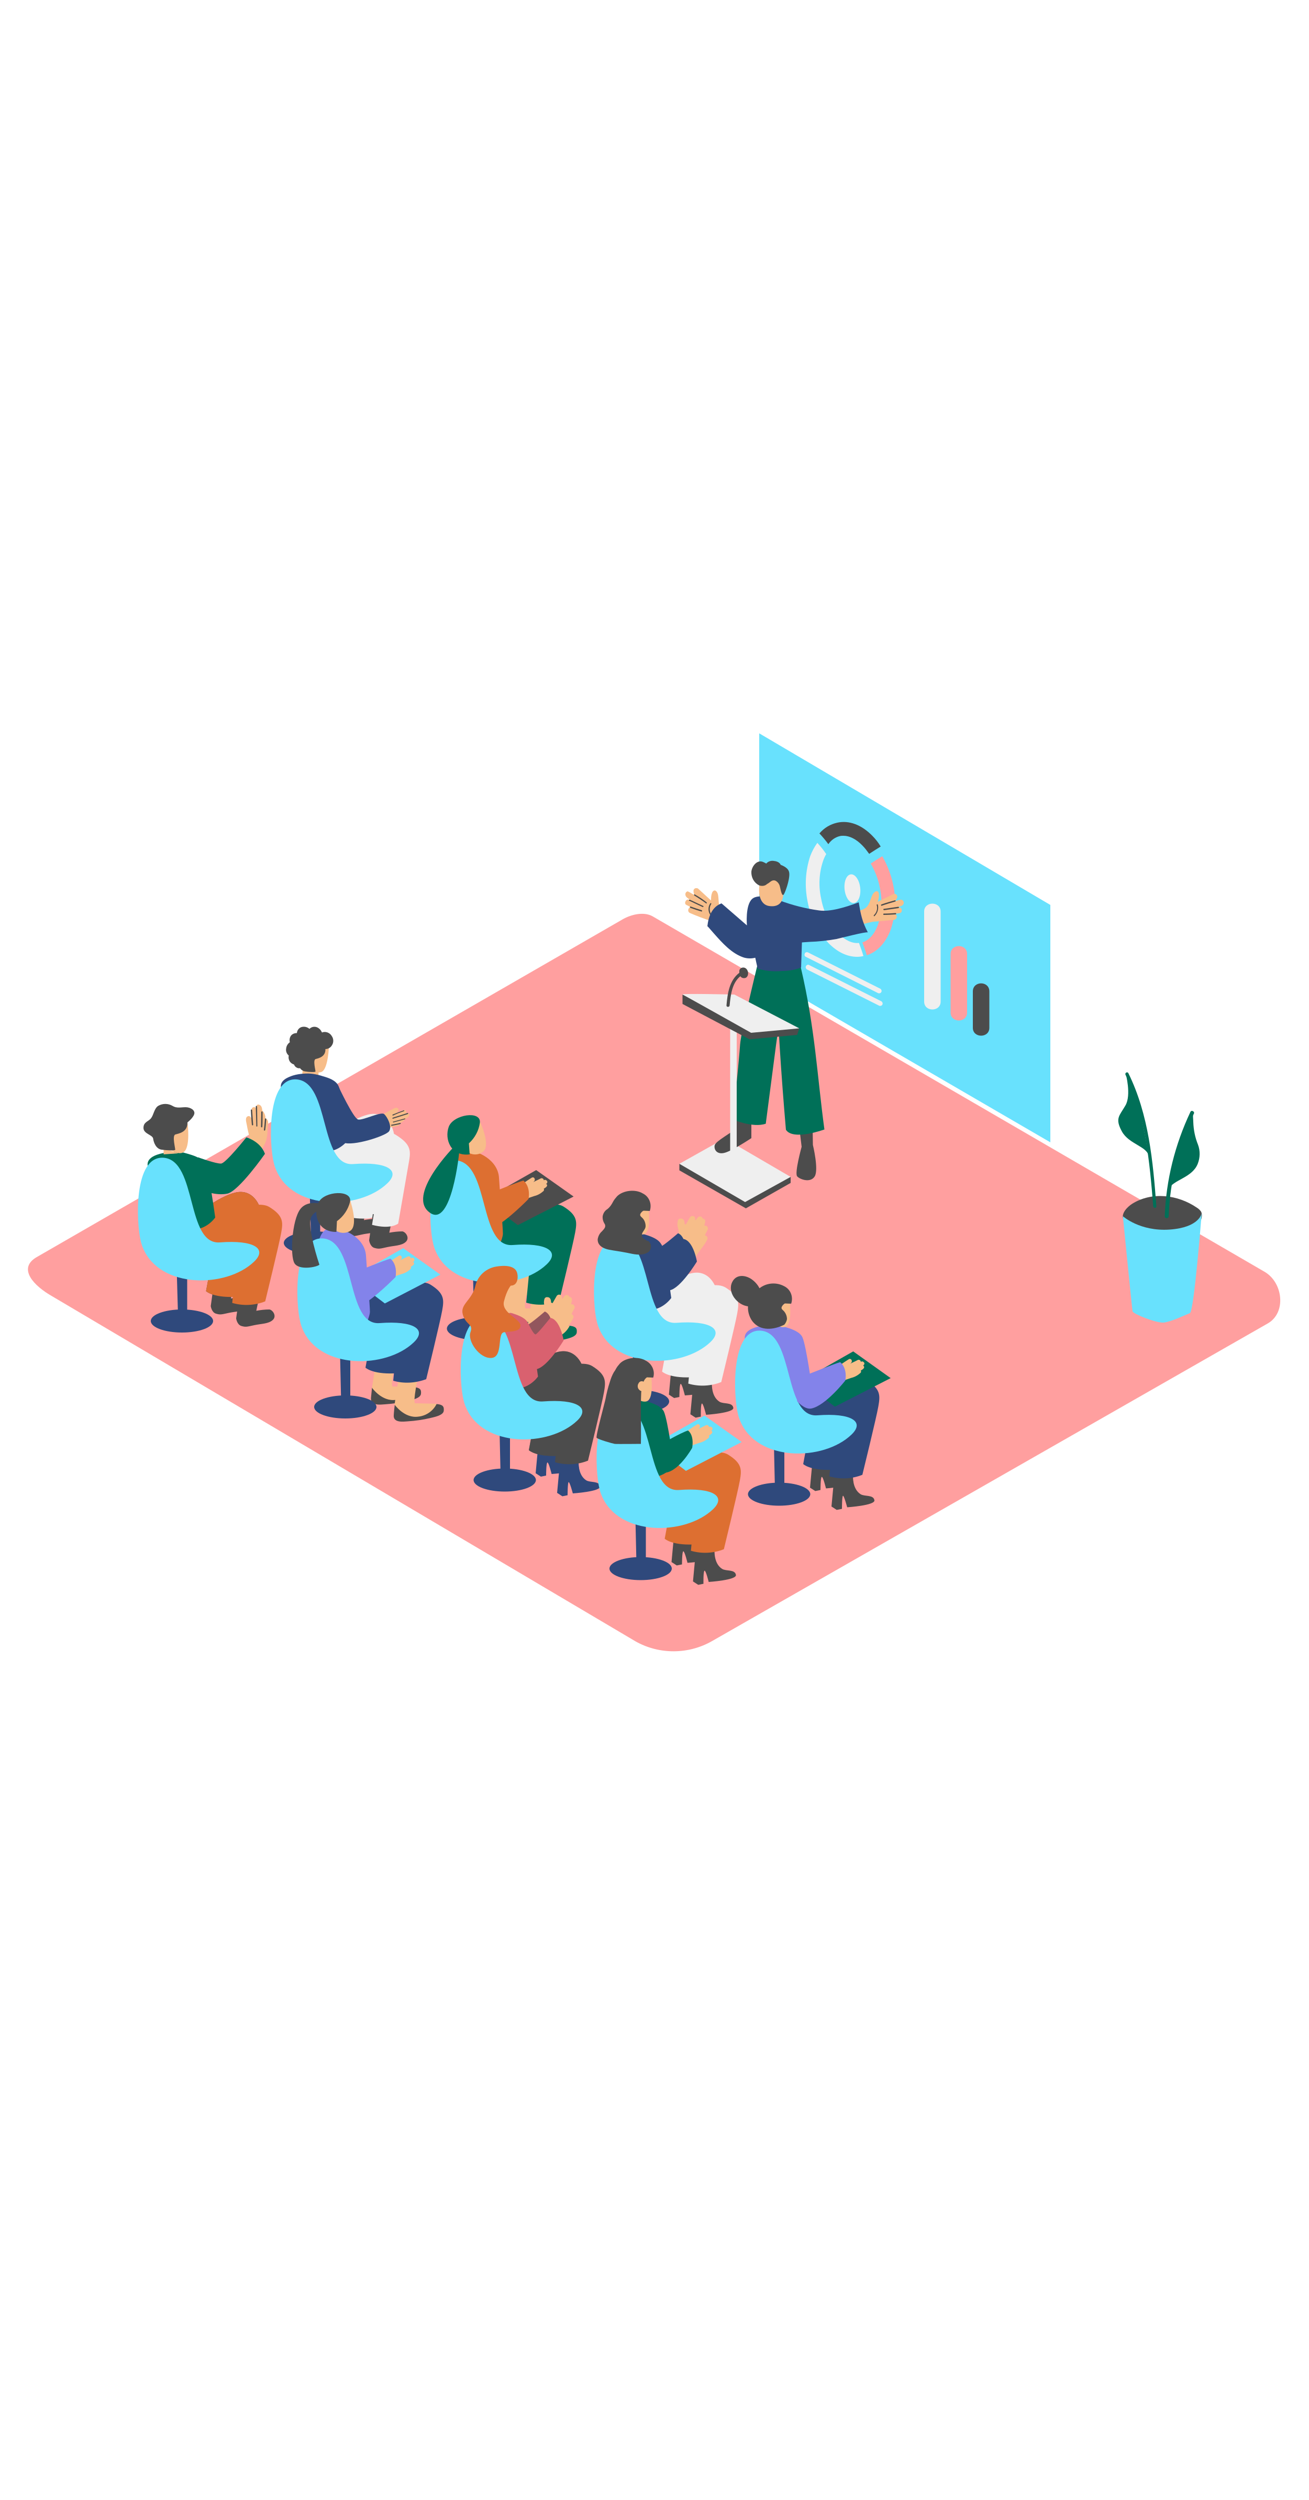 <svg version="1.1" id="Layer_1" xmlns="http://www.w3.org/2000/svg" xmlns:xlink="http://www.w3.org/1999/xlink" x="0px" y="0px" viewBox="0 0 500 500" style="width: 262px;" xml:space="preserve" data-imageid="conference-12" imageName="Conference" class="illustrations_image">
<style type="text/css">
	.st0_conference-12{fill:#FF9F9F;}
	.st1_conference-12{fill:url(#SVGID_1_);}
	.st2_conference-12{fill:url(#SVGID_00000130643722548471426450000014380104565345171126_);}
	.st3_conference-12{fill:url(#SVGID_00000109737609472761589740000013022544328071936953_);}
	.st4_conference-12{fill:url(#SVGID_00000037672817876603596080000015690743256516398227_);}
	.st5_conference-12{fill:url(#SVGID_00000014602076215227842180000009934120737920319418_);}
	.st6_conference-12{fill:url(#SVGID_00000067931421729224523880000016733519096625227422_);}
	.st7_conference-12{fill:url(#SVGID_00000025400475363808519460000003785226854461075116_);}
	.st8_conference-12{fill:url(#SVGID_00000043458607529518779200000003135923612123609228_);}
	.st9_conference-12{fill:url(#SVGID_00000005979383806229826320000012903583075645858447_);}
	.st10_conference-12{fill:#F7BD89;}
	.st11_conference-12{fill:#007058;}
	.st12_conference-12{fill:#4C4C4C;}
	.st13_conference-12{fill:#EFEFEF;}
	.st14_conference-12{fill:#2F497C;}
	.st15_conference-12{fill:#68E1FD;}
	.st16_conference-12{fill:#DD6F31;}
	.st17_conference-12{fill:#8383EA;}
	.st18_conference-12{fill:#D9616F;}
	.st19_conference-12{opacity:0.5;fill:#4C4C4C;enable-background:new    ;}
	.st20_conference-12{fill:url(#SVGID_00000023994271410952102530000006969560874810668989_);}
</style>
<g id="background_conference-12">
	<path class="st0_conference-12" d="M242.8,399.4L20,267.7c-7.1-4-13.2-10.5-6.3-14.8l223.6-128.8c3.4-2.1,8.4-3.4,11.9-1.5L483,258.3&#10;&#9;&#9;c7.1,4.1,8.4,15.6,1.3,19.7L272.1,399.2C263.1,404.4,251.9,404.5,242.8,399.4z"/>
	
		<linearGradient id="SVGID_1_-conference-12" gradientUnits="userSpaceOnUse" x1="428.399" y1="219.131" x2="443.579" y2="233.202" gradientTransform="matrix(1 0 0 -1 0 502)">
		<stop offset="0" style="stop-color:#FF9F9F"/>
		<stop offset="1" style="stop-color:#D9616F"/>
	</linearGradient>
	<polyline class="st1_conference-12" points="454.5,274.1 429.8,293.5 411.6,283 441.8,261.8 &#9;"/>
</g>
<g id="audiences_conference-12">
	
		<linearGradient id="SVGID_00000140701606294034993450000012163042019511291303_-conference-12" gradientUnits="userSpaceOnUse" x1="249.113" y1="120.526" x2="264.943" y2="135.196" gradientTransform="matrix(1 0 0 -1 0 502)">
		<stop offset="0" style="stop-color:#FF9F9F"/>
		<stop offset="1" style="stop-color:#D9616F"/>
	</linearGradient>
	<polyline style="fill:url(#SVGID_00000140701606294034993450000012163042019511291303_);" points="277.7,373.9 248.4,390.5 &#10;&#9;&#9;230.1,380.1 265,361.5 &#9;"/>
	
		<linearGradient id="SVGID_00000013183938442051817780000000637059726646134144_-conference-12" gradientUnits="userSpaceOnUse" x1="196.72" y1="153.361" x2="212.56" y2="168.03" gradientTransform="matrix(1 0 0 -1 0 502)">
		<stop offset="0" style="stop-color:#FF9F9F"/>
		<stop offset="1" style="stop-color:#D9616F"/>
	</linearGradient>
	<polyline style="fill:url(#SVGID_00000013183938442051817780000000637059726646134144_);" points="225.4,341.1 196,357.7 &#10;&#9;&#9;177.7,347.3 212.7,328.7 &#9;"/>
	
		<linearGradient id="SVGID_00000179626465083676747430000002430903721975520934_-conference-12" gradientUnits="userSpaceOnUse" x1="246.361" y1="182.849" x2="262.201" y2="197.529" gradientTransform="matrix(1 0 0 -1 0 502)">
		<stop offset="0" style="stop-color:#FF9F9F"/>
		<stop offset="1" style="stop-color:#D9616F"/>
	</linearGradient>
	<polyline style="fill:url(#SVGID_00000179626465083676747430000002430903721975520934_);" points="275,311.6 245.6,328.2 &#10;&#9;&#9;227.4,317.8 262.3,299.2 &#9;"/>
	
		<linearGradient id="SVGID_00000065781264017643236680000003808583946454836116_-conference-12" gradientUnits="userSpaceOnUse" x1="139.66" y1="181.341" x2="155.5" y2="196.011" gradientTransform="matrix(1 0 0 -1 0 502)">
		<stop offset="0" style="stop-color:#FF9F9F"/>
		<stop offset="1" style="stop-color:#D9616F"/>
	</linearGradient>
	<polyline style="fill:url(#SVGID_00000065781264017643236680000003808583946454836116_);" points="168.3,313.1 138.9,329.7 &#10;&#9;&#9;120.7,319.3 155.6,300.7 &#9;"/>
	
		<linearGradient id="SVGID_00000038377427402399382300000002050752790103235510_-conference-12" gradientUnits="userSpaceOnUse" x1="75.641" y1="217.739" x2="91.481" y2="232.419" gradientTransform="matrix(1 0 0 -1 0 502)">
		<stop offset="0" style="stop-color:#FF9F9F"/>
		<stop offset="1" style="stop-color:#D9616F"/>
	</linearGradient>
	<polyline style="fill:url(#SVGID_00000038377427402399382300000002050752790103235510_);" points="104.3,276.7 74.9,293.3 &#10;&#9;&#9;56.7,282.9 91.6,264.3 &#9;"/>
	
		<linearGradient id="SVGID_00000067238406685356912270000001358600152344145050_-conference-12" gradientUnits="userSpaceOnUse" x1="127.139" y1="246.451" x2="142.98" y2="261.12" gradientTransform="matrix(1 0 0 -1 0 502)">
		<stop offset="0" style="stop-color:#FF9F9F"/>
		<stop offset="1" style="stop-color:#D9616F"/>
	</linearGradient>
	<polyline style="fill:url(#SVGID_00000067238406685356912270000001358600152344145050_);" points="155.8,248 126.4,264.6 &#10;&#9;&#9;108.2,254.2 143.1,235.6 &#9;"/>
	
		<linearGradient id="SVGID_00000053540595401725628060000002956627457629514377_-conference-12" gradientUnits="userSpaceOnUse" x1="297.029" y1="147.31" x2="312.87" y2="161.981" gradientTransform="matrix(1 0 0 -1 0 502)">
		<stop offset="0" style="stop-color:#FF9F9F"/>
		<stop offset="1" style="stop-color:#D9616F"/>
	</linearGradient>
	<polyline style="fill:url(#SVGID_00000053540595401725628060000002956627457629514377_);" points="325.7,347.1 296.3,363.7 &#10;&#9;&#9;278,353.3 313,334.8 &#9;"/>
	
		<linearGradient id="SVGID_00000155849079190070051390000007234908924490518205_-conference-12" gradientUnits="userSpaceOnUse" x1="189.299" y1="210.831" x2="205.139" y2="225.501" gradientTransform="matrix(1 0 0 -1 0 502)">
		<stop offset="0" style="stop-color:#FF9F9F"/>
		<stop offset="1" style="stop-color:#D9616F"/>
	</linearGradient>
	<polyline style="fill:url(#SVGID_00000155849079190070051390000007234908924490518205_);" points="217.9,283.6 188.6,300.2 &#10;&#9;&#9;170.3,289.8 205.2,271.2 &#9;"/>
	<path class="st10_conference-12" d="M121.7,181l-5.8-2.4l-0.6,5.6l6.2,1.1C121.6,183.9,121.7,182.5,121.7,181z"/>
	<path class="st11_conference-12" d="M208.9,272.5c-0.5-0.1-2-0.1-2.6-0.1c-1.8,1.2-3.9,1.9-6,2c-2.6,0.4-5.3-0.2-7.4-1.7c-0.2,2.2-0.4,4-0.4,4&#10;&#9;&#9;c-0.2,3.1,3.8,2.5,5.3,2.4c3-0.2,5.9-0.6,8.8-1.3c1.1-0.3,4.8-0.9,5-2.7S211.1,272.7,208.9,272.5z"/>
	<path class="st10_conference-12" d="M202,261.5c0,0-2.3,10.8-1.2,10.8s8.2,0.2,8.2,0.2c-1.3,2.7-3.9,4.6-6.9,4.9c-5.3,0.8-9.1-4.6-9.1-4.6&#10;&#9;&#9;l2.1-13.5"/>
	<path class="st10_conference-12" d="M192,256.5l-1.6,8.6c0,0,2.5,2.5,10.8,2.2s0-15.2,0-15.2"/>
	<path class="st11_conference-12" d="M187.1,235.7c0,0,9.3-7.5,15.5-8.3s9.4,5.8,9,10.3s-15.2,6.9-15.2,6.9"/>
	<path class="st11_conference-12" d="M217.6,278.9c-0.5-0.1-2-0.1-2.6-0.1c-1.8,1.2-3.9,1.9-6,2c-2.6,0.4-5.3-0.2-7.4-1.7c-0.2,2.2-0.4,4-0.4,4&#10;&#9;&#9;c-0.2,3.1,3.8,2.5,5.3,2.4c3-0.2,5.9-0.6,8.8-1.3c1.1-0.3,4.8-0.9,5-2.7S219.8,279.2,217.6,278.9z"/>
	<path class="st10_conference-12" d="M210.6,267.9c0,0-2.3,10.8-1.2,10.8s8.2,0.2,8.2,0.2c-1.3,2.7-4,4.6-7,4.9c-5.3,0.8-9.1-4.6-9.1-4.6l2.1-13.5&#10;&#9;&#9;"/>
	<path class="st11_conference-12" d="M192.7,238.5c1.2-1.1,17-8.5,22.5-5.1s5.2,5.9,4.5,9.9s-6.1,26.2-6.1,26.2c-4,1.6-8.5,1.8-12.6,0.6l1.6-16.4&#10;&#9;&#9;l-21-11.5"/>
	<polygon class="st12_conference-12" points="192.8,236.8 197.8,240.5 219.1,229.6 204.8,219.5 184.9,230.8 &#9;"/>
	<path class="st12_conference-12" d="M140.2,232.8l-1.2,5.8c1.6-0.3,3.3-0.5,5-0.5c1.3,0.2,2.9,2.5,1.3,4s-4.4,1.4-7.1,2s-3.2,0.8-4.9,0.3&#10;&#9;&#9;s-2-2.9-2-2.9l1.4-10"/>
	<path class="st13_conference-12" d="M131.1,227.2l-1.6,8.6c0,0,2.5,2.5,10.8,2.2s6.3-17.3,6.3-17.3"/>
	<ellipse class="st14_conference-12" cx="120.3" cy="247.3" rx="11.9" ry="4.4"/>
	<polyline class="st14_conference-12" points="118.3,227.6 118.8,245.3 122.3,245.3 122.3,227.6 &#9;"/>
	<path class="st12_conference-12" d="M149.9,237.6l-1.2,5.8c1.6-0.3,3.3-0.5,5-0.5c1.3,0.2,2.9,2.5,1.3,4s-4.4,1.4-7.1,2s-3.2,0.8-4.9,0.3&#10;&#9;&#9;s-2-2.9-2-2.9l1.4-10"/>
	<path class="st13_conference-12" d="M126.2,206.4c0,0,9.3-7.5,15.5-8.3s9.4,5.8,8.9,10.3s-15.2,6.9-15.2,6.9"/>
	<path class="st13_conference-12" d="M123.8,209.9c1.2-1.1,21.8-7.3,27.3-3.9s5.9,5.7,5.2,9.8s-4.2,24.1-4.2,24.1s-2.7,2.4-10,0.5l3.8-22.5&#10;&#9;&#9;l-23.7,5.7"/>
	<path class="st14_conference-12" d="M119.7,182.8c1.2,0.2,2.5,0.5,3.7,0.9c2.1,0.6,4.9,1.5,5.9,3.7c1.5,3.3,3.8,20.4,3.8,20.4s-4.3,6.4-11.8,4.1&#10;&#9;&#9;c-2.2-0.7-13.7-21.7-14-23.9c-0.4-2.7,2.5-3.9,4.6-4.6c1.3-0.4,2.6-0.6,4-0.7C117.1,182.6,118.4,182.6,119.7,182.8z"/>
	<path class="st15_conference-12 targetColor" d="M105.5,219.5c-0.4-0.9-0.7-1.8-0.9-2.7c-1.8-6.9-2.9-32.9,8.8-31.9c12.8,1.2,8.5,33.3,21.5,32.3&#10;&#9;&#9;s18.3,2.4,13,7.4C137.2,234.8,112,235,105.5,219.5z" style="fill: rgb(104, 225, 253);"/>
	<path class="st10_conference-12" d="M125.6,172c0.1,0.5-0.3,8.2-2.4,9.8s-7.4-1.4-7.5-3.3s0.1-7.2,2.1-8.1S125,168.5,125.6,172z"/>
	<path class="st12_conference-12" d="M126.7,168.3c-0.7-1.2-2.2-1.8-3.5-1.4L123,167c-0.4-0.9-1-1.6-1.9-2c-1-0.4-2.1-0.2-2.9,0.6&#10;&#9;&#9;c-0.8-0.7-1.9-1-3-0.7c-1,0.3-1.7,1.2-1.8,2.3c-1,0-1.9,0.4-2.4,1.2c-0.4,0.7-0.5,1.5-0.3,2.3c-0.8,0.6-1.3,1.4-1.4,2.4&#10;&#9;&#9;c-0.2,1,0.2,2,1,2.7c-0.2,0.8,0,1.7,0.5,2.4c0.4,0.5,0.9,0.8,1.5,1c0.2,0.5,0.5,0.9,0.9,1.1c0.4,0.3,0.9,0.4,1.4,0.3&#10;&#9;&#9;c0.4,0.6,1,1,1.7,1.2c1.7,0.3,4.1,0.4,4.2,0.1s-1.1-4.5,0.1-4.8s3.8-0.9,3.7-3.8c1,0,1.9-0.5,2.4-1.3&#10;&#9;&#9;C127.5,170.9,127.5,169.4,126.7,168.3z"/>
	<path class="st10_conference-12" d="M156.3,198.2c0-0.3-0.3-0.5-0.5-0.5c0,0-0.1,0-0.1,0l-0.8,0.3c0.2-0.1,0.3-0.3,0.3-0.5c0-0.2,0-0.5-0.2-0.7&#10;&#9;&#9;c-0.1-0.2-0.4-0.3-0.6-0.2l-3.3,1.1c0.6-0.4,1.7-1.1,0.8-1.8c-0.7-0.6-1.9,0.4-2.6,0.7c-1.3,0.6-2.5,1.3-3.6,2.1&#10;&#9;&#9;c-0.1,0.1-0.2,0.2-0.2,0.3H145h-0.7c0.1,0.8,0.2,1.6,0.2,2.3c0,0.1,0,0.3,0.1,0.4c0.1,0.3,0.3,0.8,0,0.2c0.3,0.5,0.4,1,0.3,1.6&#10;&#9;&#9;c1.6,0.3,3.2,0.1,4.6-0.4c1.1-0.3,3.3-0.1,3.3-1.6c0.8-0.2,1.4-0.8,1.9-1.4c0-0.1,0.1-0.1,0.1-0.2c0.7-0.3,1.4-0.7,1.5-1.4&#10;&#9;&#9;C156.4,198.4,156.4,198.3,156.3,198.2z"/>
	<path class="st12_conference-12" d="M154.3,197c0.1,0,0.2-0.1,0.1-0.2c0-0.1-0.1-0.2-0.2-0.1c-1.4,0.5-2.8,1-4.2,1.6c-0.2,0.1-0.1,0.4,0.1,0.4&#10;&#9;&#9;C151.5,198,152.9,197.5,154.3,197z"/>
	<path class="st12_conference-12" d="M155.8,198.1c0.2-0.1,0.1-0.4-0.1-0.4l-5.7,1.8c-0.1,0-0.1,0.2-0.1,0.3c0,0.1,0.1,0.1,0.2,0.1L155.8,198.1z"/>
	<path class="st12_conference-12" d="M154.6,199.8l-4.4,1.2c-0.1,0-0.2,0.1-0.1,0.2s0.1,0.2,0.2,0.1l0,0l4.4-1.2&#10;&#9;&#9;C154.9,200,154.8,199.7,154.6,199.8z"/>
	<path class="st12_conference-12" d="M152.8,201.5c-1.1,0.3-2.2,0.5-3.3,0.7c-0.2,0-0.1,0.4,0.1,0.4c1.1-0.2,2.2-0.4,3.3-0.7&#10;&#9;&#9;C153.2,201.8,153.1,201.4,152.8,201.5z"/>
	<path class="st16_conference-12" d="M171.6,224.6c0,0-0.3-12.5,5.4-12.7s13.2,3.9,13.6,10.5s1.5,19,1.5,21.4s-4.2,10.9-4.2,10.9"/>
	<path class="st12_conference-12" d="M264,291.6c0,0.4-0.3,5.5,0.2,6s2,3.4,3.9,3.6s3.5-0.3,3.9,1.7s-10.4,2.6-10.4,2.6s-1.1-4.5-1.6-4.4&#10;&#9;&#9;s-0.5,5-0.5,5l-2,0.4l-2-1.3l0.8-8.6l1.3-7.3"/>
	<path class="st12_conference-12" d="M272,298.9c-0.3,3-0.1,7.1,2.8,9c1.6,1,4.9,0.1,5.3,2.3c0.4,2-10.4,2.7-10.4,2.7s-1.1-4.5-1.6-4.3&#10;&#9;&#9;s-0.4,5-0.4,5l-2,0.4l-2-1.3l0.8-8.6l1.2-7.3"/>
	<path class="st10_conference-12" d="M267.3,243.6l1.4-1.9c0.4-0.5,0.2-1.2-0.2-1.5c-0.2-0.2-0.5-0.2-0.8-0.2c0.3-0.5,0.5-1.1,0.7-1.6&#10;&#9;&#9;c0.1-0.6-0.3-1.1-0.9-1.2c-0.3,0-0.7,0.1-0.9,0.3l-2.4,3.1l1.2-2.1c0.7-1.2-1.2-2.1-1.9-0.9l-2,3.5c0-0.3,0-0.7,0-1&#10;&#9;&#9;c0-0.9-0.2-2.1-1.4-2.1c-0.6-0.1-1.1,0.3-1.2,0.9c-0.2,0.8-0.2,1.6,0,2.4c0.2,0.8,0.7,2,0.2,2.8l-2.4,3.7c-0.4,0.4-0.4,1,0.1,1.4&#10;&#9;&#9;c0.2,0.2,0.4,0.3,0.6,0.3c0.1,0.6,0.6,1,1.2,1c0.1,0,0.2,0,0.2-0.1c0.2,0.1,0.5,0.2,0.7,0.1c0.3,0.4,0.8,0.5,1.2,0.3&#10;&#9;&#9;c0.2,0.5,0.7,0.8,1.2,0.7c0.2-0.1,0.4-0.2,0.5-0.4c1.7-2,3.9-3.6,5.5-5.7c0.3-0.5,0.2-1.2-0.3-1.6&#10;&#9;&#9;C267.7,243.7,267.5,243.6,267.3,243.6z"/>
	<path class="st14_conference-12" d="M244.5,257.6c0.8,2.4,2.9,4,5.4,4.2c4.3,0.2,12.4-8.8,12.4-8.8s0.2-8-3.3-9.4c0,0-5.9,5.1-6.7,5.1&#10;&#9;&#9;s-5.6-4.4-5.6-4.4"/>
	<path class="st10_conference-12" d="M269.2,244.4l1.1-2.1c0.3-0.6,0-1.2-0.5-1.5c-0.2-0.1-0.5-0.1-0.8-0.1c0.2-0.6,0.3-1.1,0.4-1.7&#10;&#9;&#9;c0-0.6-0.5-1-1.1-1c-0.4,0-0.7,0.2-0.9,0.5c-0.6,1.2-1.2,2.3-1.8,3.5l0.8-2.2c0.5-1.3-1.6-1.8-2-0.6s-0.9,2.5-1.4,3.8&#10;&#9;&#9;c-0.1-0.3-0.1-0.7-0.2-1c-0.2-0.9-0.5-2-1.7-1.9c-0.6,0-1,0.4-1,1c0,0.8,0.1,1.6,0.5,2.3c0.3,0.8,1.1,1.8,0.7,2.7l-1.7,4.1&#10;&#9;&#9;c-0.3,0.5-0.2,1.1,0.3,1.4c0.2,0.1,0.5,0.2,0.7,0.2c0.2,0.6,0.8,0.9,1.4,0.7c0.1,0,0.1-0.1,0.2-0.1c0.2,0.1,0.5,0.1,0.7,0&#10;&#9;&#9;c0.3,0.3,0.9,0.3,1.2,0.1c0.2,0.5,0.8,0.7,1.3,0.4c0.2-0.1,0.4-0.3,0.4-0.4c1.3-2.3,3.3-4.2,4.4-6.6c0.2-0.6-0.1-1.2-0.7-1.4&#10;&#9;&#9;C269.5,244.4,269.4,244.4,269.2,244.4z"/>
	<path class="st13_conference-12" d="M254.5,287.8l-1.6,8.6c0,0,2.5,2.5,10.8,2.2s0-15.2,0-15.2"/>
	<ellipse class="st14_conference-12" cx="243.7" cy="307.8" rx="11.9" ry="4.4"/>
	<polyline class="st14_conference-12" points="241.7,288.1 242.1,305.8 245.7,305.8 245.7,288.1 &#9;"/>
	<path class="st13_conference-12" d="M249.6,267c0,0,9.3-7.5,15.5-8.3s9.4,5.8,9,10.3s-15.2,6.9-15.2,6.9"/>
	<path class="st13_conference-12" d="M254.6,269.4c1.2-1.1,17-8.5,22.5-5.1s5.2,5.9,4.5,9.9s-6.1,26.2-6.1,26.2c-4,1.6-8.5,1.8-12.6,0.6l1.6-16.4&#10;&#9;&#9;l-21-11.5"/>
	<path class="st14_conference-12" d="M243.1,243.1c0.8,0.6,8,1.5,9.5,4.8s3.8,20.4,3.8,20.4s-4.3,6.4-11.8,4.1c-2.2-0.7-13.7-21.7-14.1-23.9&#10;&#9;&#9;C229.8,242.9,243.1,243.1,243.1,243.1z"/>
	<path class="st15_conference-12 targetColor" d="M228.9,280.1c-0.4-0.9-0.7-1.8-0.9-2.7c-1.8-6.9-2.9-32.9,8.8-31.9c12.8,1.2,8.5,33.2,21.5,32.3&#10;&#9;&#9;c13-1,18.3,2.4,13,7.4C260.6,295.3,235.4,295.5,228.9,280.1z" style="fill: rgb(104, 225, 253);"/>
	<path class="st10_conference-12" d="M247.7,234.1c0.1,0.5,1,8-1.2,9.6s-7.1-2.3-7.3-4.2s-1.8-6.1,0.3-7.1S247.1,230.4,247.7,234.1z"/>
	<path class="st14_conference-12" d="M249.6,262.4c1.2,2.2,3.6,3.4,6.1,3c4.2-0.6,10.5-11,10.5-11s-1.3-7.9-5.1-8.6c0,0-4.8,6.1-5.6,6.3&#10;&#9;&#9;s-2.9-4.3-2.9-4.3"/>
	<path class="st12_conference-12" d="M247.2,246.5c-0.9-0.6-2.3-1.1-2-2.5c0.2-1.1,1.4-1.9,1.4-3.1c0-1.1-0.4-2.3-1.2-3.1&#10;&#9;&#9;c-0.5-0.5-1.1-0.8-0.8-1.6c0.3-0.5,0.7-1,1.2-1.2l2.4,0.1c0.9-2.6-0.2-5.5-2.7-6.7c-2.8-1.7-7.5-1.2-9.8,1.1&#10;&#9;&#9;c-0.6,0.7-1.2,1.4-1.6,2.2c-0.5,1-1.2,2-2.1,2.7c-1,0.6-1.6,1.6-1.8,2.7c-0.1,1.1,0.2,2.1,0.8,3c0.6,1.2-0.4,2-1.1,2.8&#10;&#9;&#9;c-0.9,0.8-1.4,1.8-1.6,3c-0.1,2.5,2.3,3.6,4.4,4s3.9,0.6,5.9,1c2.5,0.4,4.9,1.3,7.5,0.6c0.7-0.2,1.3-0.5,1.8-0.9c1-1.1,1-2.8,0-3.8&#10;&#9;&#9;c-0.1-0.1-0.1-0.1-0.2-0.2L247.2,246.5z"/>
	<path class="st10_conference-12" d="M208.6,224.8l0.1-0.1c0.4-0.3,0.5-0.8,0.2-1.1c-0.2-0.3-0.7-0.5-1-0.3l-0.2,0.1c0-0.5-0.4-0.8-0.8-0.8&#10;&#9;&#9;c-0.1,0-0.3,0-0.4,0.1c-0.9,0.5-1.9,0.9-2.8,1.4l0.4-0.4c0.5-0.7-0.1-1.8-1-1.3c-1.1,0.7-2.2,1.4-3.3,2.2c-0.4,0.3-0.5,0.8-0.2,1.2&#10;&#9;&#9;c0,0,0,0,0,0c-0.1,0-0.1,0.1-0.2,0.1c-0.3,0.3-0.4,0.7-0.2,1.1c-0.1,0.3-0.1,0.5,0.1,0.8c-0.5,0.4-0.2,1.1,0.3,1.3l0.1,0.1l-1,0.3&#10;&#9;&#9;c-1,0.3-0.6,1.9,0.4,1.6l5-1.7c1.3-0.3,2.5-1,3.5-1.9c0.2-0.2,0.3-0.6,0.1-0.9c0.4-0.2,0.7-0.4,1-0.7c0.3-0.3,0.4-0.7,0.1-1&#10;&#9;&#9;C208.7,224.9,208.6,224.8,208.6,224.8z"/>
	<path class="st16_conference-12" d="M188.3,227.9c0,0,8.9-3.6,11.6-4.4c0,0,2.8,1.9,2,7c0,0-8,8.2-13,10.7"/>
	<ellipse class="st14_conference-12" cx="182.6" cy="280" rx="11.9" ry="4.4"/>
	<polyline class="st14_conference-12" points="180.7,260.4 181.1,278.1 184.6,278.1 184.6,260.4 &#9;"/>
	<path class="st15_conference-12 targetColor" d="M166.4,250.4c-0.4-0.9-0.7-1.8-0.9-2.7c-1.8-6.9-2.9-32.9,8.8-31.9c12.8,1.2,8.5,33.3,21.5,32.3&#10;&#9;&#9;s18.3,2.4,13,7.4C198.2,265.6,172.9,265.8,166.4,250.4z" style="fill: rgb(104, 225, 253);"/>
	<path class="st10_conference-12" d="M183.2,200.7c0,0,4.3,9,1.5,11.6c-2,1.9-5.9,1.8-8-1.7S179.4,199.1,183.2,200.7z"/>
	<path class="st11_conference-12" d="M179.1,209.3c2.3-2.1,3.8-4.9,4.2-7.9c0.5-4.8-10.2-3.1-11.9,1.6s0.8,11.4,8,10.5L179.1,209.3z"/>
	<path class="st11_conference-12" d="M174.1,209.9c-0.7,0.6-19.4,19.6-9.7,26c8,5.3,11.1-22.5,11.1-24.7"/>
	<path class="st14_conference-12" d="M129.2,187.4c0,0,5.8,12.4,7.6,12.8s8.7-3.1,9.9-2.1s3.2,4.8,1.9,6.6s-13.8,5.8-17.4,4.3s-9.2-14.1-8.9-17&#10;&#9;&#9;S126.4,184.4,129.2,187.4z"/>
	<path class="st12_conference-12" d="M158.1,302.3c-0.5-0.1-2-0.1-2.6-0.1c-1.8,1.2-3.9,1.9-6,2c-2.6,0.4-5.3-0.2-7.4-1.7c-0.2,2.2-0.4,4-0.4,4&#10;&#9;&#9;c-0.2,3.1,3.8,2.5,5.3,2.4c3-0.2,5.9-0.6,8.8-1.3c1.1-0.3,4.8-0.9,5-2.7S160.3,302.6,158.1,302.3z"/>
	<path class="st10_conference-12" d="M151.2,291.3c0,0-2.3,10.8-1.2,10.8s8.2,0.2,8.2,0.2c-1.3,2.7-4,4.6-7,4.9c-5.3,0.8-9.1-4.6-9.1-4.6l2.1-13.5&#10;&#9;&#9;"/>
	<path class="st14_conference-12" d="M141.2,286.3l-1.6,8.6c0,0,2.5,2.5,10.8,2.2s0-15.2,0-15.2"/>
	<path class="st14_conference-12" d="M136.3,265.5c0,0,9.3-7.5,15.5-8.3s9.4,5.8,9,10.3s-15.2,6.9-15.2,6.9"/>
	<path class="st12_conference-12" d="M166.8,308.8c-0.5-0.1-2-0.1-2.6-0.1c-1.8,1.2-3.9,1.9-6,2c-2.6,0.4-5.3-0.2-7.4-1.7c-0.3,2.2-0.4,4-0.4,4&#10;&#9;&#9;c-0.3,3.1,3.8,2.5,5.3,2.4c3-0.2,5.9-0.6,8.8-1.3c1.1-0.3,4.8-0.9,5-2.7S169,309,166.8,308.8z"/>
	<path class="st10_conference-12" d="M159.8,297.7c0,0-2.3,10.8-1.2,10.8s8.2,0.2,8.2,0.2c-1.3,2.7-4,4.6-7,4.9c-5.3,0.8-9.1-4.6-9.1-4.6l2.1-13.5&#10;&#9;&#9;"/>
	<path class="st14_conference-12" d="M141.9,268.3c1.2-1.1,17-8.5,22.5-5.1s5.2,5.9,4.5,9.9s-6.1,26.2-6.1,26.2c-4,1.5-8.5,1.8-12.6,0.6l1.6-16.4&#10;&#9;&#9;l-21-11.5"/>
	<polygon class="st15_conference-12 targetColor" points="142,266.6 147,270.4 168.2,259.4 154,249.3 134.1,260.6 &#9;" style="fill: rgb(104, 225, 253);"/>
	<path class="st12_conference-12" d="M89.4,262.7l-1.2,5.8c1.6-0.3,3.3-0.5,5-0.5c1.3,0.2,2.9,2.5,1.3,4s-4.3,1.4-7.1,2s-3.2,0.8-4.9,0.3&#10;&#9;&#9;s-2-2.9-2-2.9l1.4-10"/>
	<path class="st12_conference-12" d="M80.3,257.1l-1.6,8.6c0,0,2.5,2.5,10.8,2.2s0-15.2,0-15.2"/>
	<ellipse class="st14_conference-12" cx="69.5" cy="277.1" rx="11.9" ry="4.4"/>
	<polyline class="st14_conference-12" points="67.5,257.4 68,275.1 71.5,275.1 71.5,257.4 &#9;"/>
	<path class="st12_conference-12" d="M99.1,267.4l-1.2,5.8c1.6-0.3,3.3-0.5,5-0.5c1.3,0.2,2.9,2.5,1.3,4s-4.3,1.4-7.1,2s-3.2,0.8-4.9,0.3&#10;&#9;&#9;s-2-2.9-2-2.9l1.4-10"/>
	<path class="st12_conference-12" d="M75.4,236.2c0,0,9.3-7.5,15.5-8.3s9.4,5.8,9,10.3s-15.2,6.9-15.2,6.9"/>
	<path class="st16_conference-12" d="M80.3,257.1l-1.6,8.6c0,0,2.5,2.5,10.8,2.2s0-15.2,0-15.2"/>
	<path class="st16_conference-12" d="M75.4,236.2c0,0,9.3-7.5,15.5-8.3s9.4,5.8,9,10.3s-15.2,6.9-15.2,6.9"/>
	<path class="st16_conference-12" d="M80.4,238.7c1.2-1.1,17-8.5,22.5-5.1s5.2,5.9,4.5,9.9s-6.1,26.1-6.1,26.1c-4,1.6-8.5,1.8-12.6,0.6l1.6-16.4&#10;&#9;&#9;l-21-11.5"/>
	<path class="st11_conference-12" d="M68.9,212.4c0.8,0.6,8,1.5,9.5,4.8s3.8,20.4,3.8,20.4s-4.3,6.4-11.8,4.1c-2.2-0.7-13.7-21.7-14-23.9&#10;&#9;&#9;C55.6,212.2,68.9,212.4,68.9,212.4z"/>
	<path class="st15_conference-12 targetColor" d="M54.7,249.4c-0.4-0.9-0.7-1.8-0.9-2.7c-1.8-6.9-2.9-32.9,8.8-31.9C75.4,216,71,248.1,84,247.1&#10;&#9;&#9;s18.3,2.4,13,7.4C86.4,264.6,61.2,264.8,54.7,249.4z" style="fill: rgb(104, 225, 253);"/>
	<polyline class="st10_conference-12" points="62.5,211.1 62.5,213.5 68.1,213.1 &#9;"/>
	<path class="st10_conference-12" d="M71.6,201.3c0.1,0.6,1.2,9.4-1.4,11.3s-8.4-2.7-8.5-5s-2.1-7.1,0.4-8.3C64.5,198.1,71,197,71.6,201.3z"/>
	<path class="st12_conference-12" d="M71.6,201.3c0,0,2.2-1.7,2.6-3.2s-1.5-2.6-3.3-2.6s-3.4,0.5-5-0.5c-1.7-1-3.8-1-5.5,0c-1.5,1-1.7,3.4-2.7,4.7&#10;&#9;&#9;s-2.9,1.4-2.9,3.7s3.5,2.6,3.7,4.1s1.1,3.9,3.2,4.2s5,0.4,5.2,0.1s-1.3-5.5,0.1-5.9S71.7,205,71.6,201.3z"/>
	<path class="st10_conference-12" d="M101.4,199.8c0-1-0.3-2-1-2.8c-0.1-0.1-0.2-0.1-0.2-0.2c-0.1-1-0.3-1.9-1.1-2.2c-0.1-0.1-0.3-0.1-0.4-0.1&#10;&#9;&#9;c-0.3-0.1-0.7,0.2-0.7,0.5c0,0.1,0,0.1,0,0.2v1c-0.1-0.2-0.3-0.4-0.5-0.6c-0.3-0.2-0.6-0.2-0.9,0c-0.3,0.1-0.5,0.3-0.5,0.7l0.2,4.4&#10;&#9;&#9;c-0.2-0.8-0.7-2.4-1.9-1.6c-0.9,0.7-0.2,2.5-0.1,3.3c0.3,1.7,0.7,3.4,1.2,5.1c0,0.1,0.1,0.2,0.2,0.3c0,0.2-0.1,0.4-0.1,0.5&#10;&#9;&#9;c-0.3,1.1-0.6,2.7-1.5,3.4c-0.7,0.6,0.3,1.6,1,1l0.1-0.1l0,0c-0.2,0.7,0.9,1.3,1.3,0.5l0.1-0.3c0.1,0.1,0.1,0.1,0.2,0.2&#10;&#9;&#9;c-0.1,0.1-0.1,0.3-0.2,0.4c-0.3,0.9,1.1,1.2,1.3,0.4l0,0c0.2,0.3,0.5,0.5,0.9,0.3c0.1-0.1,0.3-0.2,0.3-0.3c0.2-0.4,0.1,0.8,0.3,0.5&#10;&#9;&#9;c0.3,0.1-0.4-1.1-0.2-1.6c0.9-1.7,3-3.3,3-8.7C102.1,203,103.2,200.4,101.4,199.8z"/>
	<path class="st12_conference-12" d="M96.3,196.6c0-0.3-0.5-0.3-0.5,0c0.1,1.9,0.2,3.7,0.4,5.6c0,0.3,0.5,0.3,0.5,0&#10;&#9;&#9;C96.6,200.4,96.4,198.5,96.3,196.6z"/>
	<path class="st12_conference-12" d="M98.2,195.2c0-0.1-0.2-0.2-0.3-0.2c-0.1,0-0.2,0.1-0.2,0.2l0.2,7.5c0,0.1,0.1,0.2,0.2,0.2&#10;&#9;&#9;c0.1,0,0.2-0.1,0.2-0.2L98.2,195.2z"/>
	<path class="st12_conference-12" d="M99.8,197.3c0,1.9-0.1,3.8-0.1,5.7c0,0.1,0.2,0.2,0.3,0.2c0.1,0,0.2-0.1,0.2-0.2c0.1-1.9,0.1-3.8,0.1-5.7&#10;&#9;&#9;c0-0.1-0.2-0.2-0.3-0.2C99.9,197.1,99.8,197.2,99.8,197.3z"/>
	<path class="st12_conference-12" d="M101.2,200c-0.1,1.4-0.2,2.8-0.4,4.2c0,0.3,0.4,0.3,0.5,0c0.2-1.4,0.3-2.8,0.4-4.2&#10;&#9;&#9;C101.7,199.7,101.2,199.7,101.2,200z"/>
	<path class="st11_conference-12" d="M75.6,214.6c0,0,7.1,2.6,8.9,2.4s9.6-10,9.6-10s5.4,1.5,7.1,6.3c0,0-10,14.3-14.4,15.2s-9.7-1.3-9.7-1.3"/>
	<path class="st17_conference-12" d="M120.8,254.4c0,0-0.3-12.5,5.4-12.7c5.7-0.2,13.2,3.9,13.6,10.5s1.5,19,1.5,21.4s-4.2,10.9-4.2,10.9"/>
	<path class="st14_conference-12" d="M213.1,321.6c0,0.4-0.3,5.5,0.2,6s2,3.4,3.9,3.6s3.5-0.2,3.9,1.7s-10.4,2.6-10.4,2.6s-1.1-4.5-1.6-4.4&#10;&#9;&#9;s-0.5,5-0.5,5l-2,0.4l-2-1.3l0.8-8.6l1.3-7.3"/>
	<path class="st14_conference-12" d="M221.1,328.9c-0.3,3-0.1,7.1,2.8,9c1.6,1,4.9,0.1,5.3,2.3c0.4,2-10.4,2.7-10.4,2.7s-1.2-4.5-1.6-4.3&#10;&#9;&#9;s-0.4,5-0.4,5l-2,0.4l-2-1.3l0.8-8.6l1.2-7.3"/>
	<path class="st10_conference-12" d="M216.4,273.6l1.4-1.9c0.4-0.5,0.2-1.2-0.3-1.5c-0.2-0.2-0.5-0.2-0.7-0.2c0.3-0.5,0.5-1.1,0.7-1.6&#10;&#9;&#9;c0.1-0.6-0.3-1.1-0.9-1.2c-0.4-0.1-0.7,0.1-0.9,0.3l-2.4,3.1l1.2-2.1c0.7-1.2-1.2-2.1-1.9-0.9l-2,3.5c0-0.3,0-0.7-0.1-1&#10;&#9;&#9;c0-0.9-0.2-2.1-1.4-2.1c-0.6-0.1-1.1,0.3-1.2,0.9c-0.2,0.8-0.2,1.6,0.1,2.4c0.2,0.8,0.7,2,0.2,2.8l-2.4,3.7&#10;&#9;&#9;c-0.4,0.5-0.3,1.1,0.2,1.5c0.1,0.1,0.3,0.2,0.5,0.2c0.1,0.6,0.6,1,1.2,1c0.1,0,0.2,0,0.2-0.1c0.6,0.1,1.3,0.3,1.9,0.4&#10;&#9;&#9;c0.2,0.5,0.8,0.8,1.4,0.6c0.2-0.1,0.3-0.2,0.4-0.3c1.7-2,3.9-3.5,5.5-5.7c0.4-0.5,0.2-1.2-0.3-1.6&#10;&#9;&#9;C216.7,273.7,216.6,273.6,216.4,273.6z"/>
	<path class="st18_conference-12" d="M193.6,287.6c0.8,2.4,2.9,4,5.4,4.2c4.3,0.2,12.4-8.8,12.4-8.8s0.2-8.1-3.3-9.5c0,0-5.9,5.1-6.7,5.1&#10;&#9;&#9;s-5.6-4.4-5.6-4.4"/>
	<path class="st19_conference-12" d="M193.6,287.6c0.8,2.4,2.9,4,5.4,4.2c4.3,0.2,12.4-8.8,12.4-8.8s0.2-8.1-3.3-9.5c0,0-5.9,5.1-6.7,5.1&#10;&#9;&#9;s-5.6-4.4-5.6-4.4"/>
	<path class="st10_conference-12" d="M218.3,274.4l1.1-2.1c0.3-0.5,0-1.2-0.5-1.5c-0.2-0.1-0.5-0.1-0.8-0.1c0.2-0.6,0.3-1.1,0.4-1.7&#10;&#9;&#9;c0-0.6-0.4-1.1-1-1.1c-0.4,0-0.8,0.2-1,0.6l-1.8,3.5l0.8-2.2c0.5-1.3-1.6-1.8-2-0.6s-0.9,2.5-1.4,3.8c-0.1-0.3-0.1-0.7-0.2-1&#10;&#9;&#9;c-0.2-0.9-0.5-2-1.7-1.9c-0.6,0-1,0.4-1.1,1c0,0.8,0.1,1.6,0.4,2.3c0.3,0.8,1,1.8,0.7,2.7l-1.7,4.1c-0.3,0.5-0.2,1.1,0.3,1.4&#10;&#9;&#9;c0.2,0.1,0.5,0.2,0.7,0.2c0.2,0.6,0.8,0.9,1.3,0.7c0.1,0,0.2-0.1,0.2-0.1c0.2,0.1,0.5,0.1,0.7,0c0.3,0.3,0.9,0.3,1.2,0.1&#10;&#9;&#9;c0.2,0.5,0.8,0.7,1.3,0.4c0.2-0.1,0.4-0.3,0.4-0.4c1.3-2.3,3.3-4.2,4.4-6.6c0.2-0.6-0.1-1.2-0.7-1.4&#10;&#9;&#9;C218.6,274.4,218.4,274.4,218.3,274.4z"/>
	<path class="st12_conference-12" d="M203.6,317.8l-1.6,8.6c0,0,2.5,2.5,10.8,2.2s0-15.2,0-15.2"/>
	<ellipse class="st14_conference-12" cx="192.8" cy="337.8" rx="11.9" ry="4.4"/>
	<polyline class="st14_conference-12" points="190.8,318.1 191.2,335.8 194.8,335.8 194.8,318.1 &#9;"/>
	<path class="st12_conference-12" d="M198.7,297c0,0,9.3-7.5,15.5-8.3s9.4,5.8,9,10.3s-15.2,6.9-15.2,6.9"/>
	<path class="st19_conference-12" d="M203.6,317.8l-1.6,8.6c0,0,2.5,2.5,10.8,2.2s0-15.2,0-15.2"/>
	<path class="st19_conference-12" d="M198.7,297c0,0,9.3-7.5,15.5-8.3s9.4,5.8,9,10.3s-15.2,6.9-15.2,6.9"/>
	<path class="st12_conference-12" d="M203.7,299.4c1.2-1.1,17-8.5,22.5-5.1s5.2,5.9,4.5,10s-6.1,26.1-6.1,26.1c-4,1.6-8.5,1.8-12.6,0.6l1.6-16.4&#10;&#9;&#9;l-21-11.5"/>
	<path class="st18_conference-12" d="M192.2,273.1c0.8,0.6,8,1.5,9.5,4.8s3.8,20.4,3.8,20.4s-4.3,6.4-11.8,4.1c-2.2-0.7-13.7-21.7-14-23.9&#10;&#9;&#9;C178.9,272.9,192.2,273.1,192.2,273.1z"/>
	<path class="st15_conference-12 targetColor" d="M178,310.1c-0.4-0.9-0.7-1.8-0.9-2.7c-1.8-6.9-2.9-32.9,8.8-31.9c12.8,1.2,8.5,33.3,21.5,32.3&#10;&#9;&#9;s18.3,2.4,13,7.4C209.7,325.3,184.5,325.5,178,310.1z" style="fill: rgb(104, 225, 253);"/>
	<path class="st10_conference-12" d="M196.8,264.1c0.1,0.5,1,8-1.2,9.6s-7.1-2.3-7.3-4.2s-1.8-6.1,0.3-7.1S196.2,260.5,196.8,264.1z"/>
	<path class="st18_conference-12" d="M198.7,292.5c1.2,2.2,3.7,3.3,6.1,3c4.2-0.6,10.5-11,10.5-11s-1.3-8-5.1-8.6c0,0-4.8,6.1-5.6,6.3&#10;&#9;&#9;s-2.9-4.3-2.9-4.3"/>
	<path class="st16_conference-12" d="M195.1,263.6c2.5,0,2.9-2.8,2.5-4.6c-0.7-3.4-5.4-3.1-7.9-2.7c-4,0.6-7.2,3.5-8.1,7.3c-1.3,5.7-6,7-4.8,11.1&#10;&#9;&#9;s4.1,3.4,2.9,6.7s3.4,10.1,8,9.8s2.1-9.4,4.8-9.8s6.3-0.1,6.3-2.6s-7.4-4.8-6.3-9.2S195.1,263.6,195.1,263.6z"/>
	<path class="st10_conference-12" d="M157.8,254.6l0.1-0.1c0.9-0.6,0.1-2-0.8-1.4l-0.2,0.1c0-0.5-0.4-0.8-0.8-0.8c-0.1,0-0.3,0-0.4,0.1&#10;&#9;&#9;c-0.9,0.5-1.9,0.9-2.8,1.4c0.1-0.1,0.2-0.3,0.4-0.4c0.5-0.7-0.1-1.8-1-1.3c-1.1,0.7-2.2,1.4-3.3,2.2c-0.4,0.3-0.5,0.8-0.2,1.2&#10;&#9;&#9;c0,0,0,0,0,0l-0.2,0.1c-0.3,0.6-0.3,1.3-0.1,1.9c-0.5,0.4-0.2,1.1,0.3,1.3l0.1,0.1l-1,0.3c-1,0.3-0.6,1.9,0.4,1.6l5-1.7&#10;&#9;&#9;c1.3-0.3,2.5-1,3.5-1.9c0.2-0.2,0.3-0.6,0.1-0.9c0.4-0.2,0.7-0.4,1-0.7c0.3-0.3,0.4-0.7,0.1-1C157.9,254.7,157.8,254.7,157.8,254.6&#10;&#9;&#9;z"/>
	<path class="st17_conference-12" d="M137.5,257.7c0,0,8.9-3.6,11.6-4.4c0,0,2.8,1.9,2,7c0,0-8,8.2-13,10.7"/>
	<ellipse class="st14_conference-12" cx="131.9" cy="309.9" rx="11.9" ry="4.4"/>
	<polyline class="st14_conference-12" points="129.9,290.2 130.3,307.9 133.8,307.9 133.8,290.2 &#9;"/>
	<path class="st15_conference-12 targetColor" d="M115.6,280.2c-0.4-0.9-0.7-1.8-0.9-2.7c-1.8-6.9-2.9-32.9,8.8-31.9c12.8,1.2,8.5,33.3,21.5,32.3&#10;&#9;&#9;s18.3,2.4,13,7.4C147.4,295.4,122.1,295.7,115.6,280.2z" style="fill: rgb(104, 225, 253);"/>
	<path class="st10_conference-12" d="M133.7,230.9c0,0,3.3,9.4,0.2,11.7c-2.2,1.6-6.1,1.1-7.7-2.6S130.1,228.8,133.7,230.9z"/>
	<path class="st12_conference-12" d="M128.7,239c2.5-1.8,4.3-4.5,5-7.4c1-4.7-9.8-4.2-12,0.2s-0.4,11.4,6.8,11.3L128.7,239z"/>
	<path class="st12_conference-12" d="M124.4,232.9c0,0-6.5-2.7-9.7,1.5s-4,17.9-2.2,20.7c1.8,2.8,8.7,1.4,9.5,0.5c0,0-5.1-15-3-18.4&#10;&#9;&#9;s5.1-1.7,5.1-1.7"/>
	<path class="st12_conference-12" d="M273,362.7c-0.3,3-0.1,7.1,2.8,9c1.6,1,4.9,0.1,5.3,2.3c0.4,2-10.4,2.7-10.4,2.7s-1.1-4.5-1.6-4.3&#10;&#9;&#9;s-0.4,5-0.4,5l-2,0.4l-2-1.3l0.8-8.6l1.2-7.3"/>
	<path class="st12_conference-12" d="M265,355.5c0,0.4-0.3,5.5,0.2,6s2,3.4,3.9,3.6s3.5-0.2,3.9,1.7s-10.4,2.6-10.4,2.6s-1.1-4.5-1.6-4.4&#10;&#9;&#9;s-0.5,5-0.5,5l-2,0.4l-2-1.3l0.8-8.6l1.3-7.3"/>
	<path class="st16_conference-12" d="M255.5,351.6l-1.6,8.6c0,0,2.5,2.5,10.8,2.2s0-15.2,0-15.2"/>
	<path class="st16_conference-12" d="M250.6,329.2c0,0,9.3-7.5,15.5-8.3s9.4,5.8,9,10.3s-15.2,6.9-15.2,6.9"/>
	<path class="st16_conference-12" d="M255.6,333.2c1.2-1.1,17-8.5,22.5-5.1s5.2,5.9,4.5,9.9s-6.1,26.2-6.1,26.2c-4,1.6-8.5,1.8-12.6,0.6l1.6-16.4&#10;&#9;&#9;l-21-11.5"/>
	<polygon class="st15_conference-12 targetColor" points="257,330.5 262,334.3 283.3,323.3 269.1,313.2 249.1,324.5 &#9;" style="fill: rgb(104, 225, 253);"/>
	<ellipse class="st14_conference-12" cx="244.7" cy="371.6" rx="11.9" ry="4.4"/>
	<polyline class="st14_conference-12" points="242.7,351.9 243.1,369.6 246.7,369.6 246.7,351.9 &#9;"/>
	<path class="st11_conference-12" d="M244.1,306.9c0.8,0.6,8,1.5,9.5,4.8s3.8,20.4,3.8,20.4s-4.3,6.4-11.8,4.1c-2.2-0.7-13.7-21.7-14-23.9&#10;&#9;&#9;C230.8,306.7,244.1,306.9,244.1,306.9z"/>
	<path class="st15_conference-12 targetColor" d="M229.9,343.9c-0.4-0.9-0.7-1.8-0.9-2.7c-1.8-6.9-2.9-32.9,8.8-31.9c12.8,1.2,8.5,33.2,21.5,32.3&#10;&#9;&#9;c13-1,18.3,2.4,13,7.4C261.6,359.1,236.4,359.3,229.9,343.9z" style="fill: rgb(104, 225, 253);"/>
	<path class="st10_conference-12" d="M248.7,297.9c0.1,0.5,1,8-1.2,9.6s-7.1-2.3-7.3-4.2s-1.8-6.1,0.3-7.1S248.1,294.3,248.7,297.9z"/>
	<path class="st12_conference-12" d="M246.6,292.2c-2.8-1.7-7.5-1.2-9.8,1.1c-0.6,0.7-1.2,1.4-1.6,2.2c-0.2,0.4-0.4,0.7-0.7,1.1&#10;&#9;&#9;c-0.7,1.2-1.2,2.5-1.6,3.9c-0.7,2.1-1.2,4.2-1.6,6.3c-0.1,0.8-3.9,14.5-3.4,14.9c0.9,0.7,5.8,2.1,6.9,2.3c0.7,0.1,10,0,10,0&#10;&#9;&#9;c0.1-4.1,0-8.1,0-12.2c0-2.2,0-4.5,0.1-6.7c0-0.4,0-0.8,0.1-1.2c-0.5-0.2-0.9-0.5-1.2-1c-0.3-0.6-0.3-1.4,0.1-2&#10;&#9;&#9;c0.3-0.7,1.1-1,1.8-0.7c0,0,0.1,0.1,0.1,0.1c0.3-0.7,0.7-1.3,1.3-1.7l2.4,0.1C250.3,296.3,249.1,293.4,246.6,292.2z"/>
	<path class="st10_conference-12" d="M271.7,319l0.1-0.1c0.4-0.3,0.5-0.8,0.2-1.1c-0.2-0.3-0.7-0.5-1-0.3l-0.2,0.1c0-0.5-0.4-0.8-0.8-0.8&#10;&#9;&#9;c-0.1,0-0.3,0-0.4,0.1c-0.9,0.5-1.9,0.9-2.8,1.4c0.1-0.1,0.2-0.3,0.4-0.4c0.5-0.7-0.1-1.8-1-1.3c-1.1,0.7-2.2,1.4-3.3,2.2&#10;&#9;&#9;c-0.4,0.3-0.5,0.8-0.2,1.2c0,0,0,0,0,0l-0.2,0.1c-0.4,0.3-0.5,0.7-0.2,1.1c-0.1,0.3-0.1,0.5,0.1,0.8c-0.5,0.4-0.2,1.1,0.3,1.3&#10;&#9;&#9;l0.1,0.1l-1,0.3c-1,0.4-0.6,1.9,0.4,1.6l5-1.7c1.3-0.3,2.5-1,3.5-1.9c0.2-0.2,0.3-0.6,0.1-0.9c0.4-0.2,0.7-0.4,1-0.7&#10;&#9;&#9;c0.3-0.3,0.4-0.7,0.1-1C271.8,319.1,271.7,319,271.7,319z"/>
	<path class="st11_conference-12" d="M253.3,335c5.6,0.4,11.1-9.5,11.1-9.5c0.8-5.1-1.6-6.6-1.6-6.6c-2.7,0.8-9.9,5-9.9,5h-4.5&#10;&#9;&#9;C248.4,323.8,251,334.8,253.3,335z"/>
	<path class="st12_conference-12" d="M317.9,327c0,0.4-0.3,5.5,0.2,6s2,3.4,3.9,3.6s3.5-0.2,3.9,1.7s-10.4,2.7-10.4,2.7s-1.1-4.5-1.6-4.4&#10;&#9;&#9;s-0.5,5-0.5,5l-2,0.4l-2-1.3l0.8-8.6l1.3-7.3"/>
	<path class="st12_conference-12" d="M325.9,334.2c-0.3,3-0.1,7.1,2.8,9c1.6,1,4.9,0.1,5.3,2.3c0.4,2-10.4,2.7-10.4,2.7s-1.2-4.5-1.6-4.4&#10;&#9;&#9;s-0.4,5-0.4,5l-2,0.4l-2-1.3l0.8-8.6l1.2-7.3"/>
	<path class="st14_conference-12" d="M308.4,323.1l-1.6,8.6c0,0,2.5,2.5,10.8,2.2s0-15.2,0-15.2"/>
	<ellipse class="st14_conference-12" cx="297.6" cy="343.2" rx="11.9" ry="4.4"/>
	<polyline class="st14_conference-12" points="295.6,323.5 296,341.2 299.6,341.2 299.6,323.5 &#9;"/>
	<path class="st11_conference-12" d="M303.5,302.3c0,0,9.3-7.5,15.5-8.3s9.4,5.8,9,10.3s-15.2,6.9-15.2,6.9"/>
	<path class="st14_conference-12" d="M308.5,304.8c1.2-1.1,17-8.5,22.5-5.1s5.2,5.9,4.5,10s-6.1,26.1-6.1,26.1c-4,1.6-8.5,1.8-12.6,0.6l1.6-16.4&#10;&#9;&#9;l-21-11.5"/>
	<path class="st17_conference-12" d="M297,278.5c0.8,0.6,8,1.5,9.5,4.8s3.8,20.4,3.8,20.4s-4.3,6.4-11.8,4.1c-2.2-0.7-13.7-21.7-14-23.9&#10;&#9;&#9;C283.7,278.2,297,278.5,297,278.5z"/>
	<path class="st15_conference-12 targetColor" d="M282.8,315.4c-0.4-0.9-0.7-1.8-0.9-2.7c-1.8-6.9-2.9-32.9,8.8-31.9c12.8,1.2,8.5,33.3,21.5,32.3&#10;&#9;&#9;s18.3,2.4,13,7.4C314.5,330.7,289.3,330.9,282.8,315.4z" style="fill: rgb(104, 225, 253);"/>
	<path class="st10_conference-12" d="M301.6,269.5c0.1,0.5,1,8-1.2,9.6s-7.1-2.3-7.3-4.2s-1.8-6.1,0.3-7.1S301,265.8,301.6,269.5z"/>
	<path class="st12_conference-12" d="M299.8,270.4l2.4,0.1c0.9-2.6-0.2-5.5-2.7-6.7c-3-1.6-6.7-1.3-9.4,0.8c-0.7-1.4-1.8-2.6-3.1-3.5&#10;&#9;&#9;c-2.4-1.6-5.8-1.9-7.3,1.1c-2,4,1.9,8.8,6,9.3c-0.1,2,0.5,4.1,1.7,5.7c3,3.9,8.2,3.3,12.2,1.3c0.5-0.6,0.9-1.4,1-2.1&#10;&#9;&#9;c0-1.1-0.4-2.2-1.2-3.1c-0.5-0.5-1.1-0.8-0.8-1.6C298.9,271.1,299.3,270.7,299.8,270.4z"/>
	<polygon class="st11_conference-12" points="313.9,306 318.9,309.8 340.2,298.9 325.9,288.7 306,300 &#9;"/>
	<path class="st10_conference-12" d="M329.7,294.1l0.1-0.1c0.4-0.3,0.5-0.8,0.2-1.1c-0.2-0.3-0.7-0.5-1-0.3l-0.2,0.1c0-0.5-0.4-0.8-0.8-0.8&#10;&#9;&#9;c-0.1,0-0.3,0-0.4,0.1c-0.9,0.5-1.9,0.9-2.8,1.4l0.4-0.4c0.5-0.7-0.1-1.8-1-1.3c-1.1,0.7-2.2,1.4-3.3,2.2c-0.4,0.3-0.5,0.8-0.2,1.2&#10;&#9;&#9;c0,0,0,0,0,0.1l-0.2,0.1c-0.3,0.3-0.4,0.7-0.2,1.1c-0.1,0.2-0.1,0.5,0.1,0.8c-0.5,0.4-0.2,1.1,0.3,1.3l0.1,0.1l-1,0.3&#10;&#9;&#9;c-1,0.4-0.6,1.9,0.4,1.6l5-1.7c1.3-0.3,2.5-1,3.5-1.9c0.2-0.2,0.3-0.6,0.1-0.9c0.4-0.2,0.7-0.4,1-0.7c0.3-0.3,0.4-0.7,0.1-1&#10;&#9;&#9;C329.8,294.2,329.8,294.1,329.7,294.1z"/>
	<path class="st17_conference-12" d="M309.9,310.5c5.5-1.1,13-10.7,13-10.7c0.8-5.1-2-7-2-7c-2.6,0.8-11.6,4.4-11.6,4.4l-5.4,2.6l0.6,8&#10;&#9;&#9;C304.6,307.8,307.3,311,309.9,310.5z"/>
</g>
<g id="plant_conference-12">
	<path class="st12_conference-12" d="M459,236c-0.1-0.4-0.2-0.7-0.5-1c-0.4-0.5-0.9-0.9-1.4-1.2c-7.2-4.9-17.1-6.2-24.7-1.4&#10;&#9;&#9;c-1.7,1.1-4.3,3.6-3.3,5.9c0.6,1.4,2.4,2.1,3.6,2.7c4.2,1.7,8.5,2.8,13,3.4c1.6,0.3,3.2,0.5,4.9,0.7c2.3,0.2,4.5-0.7,5.9-2.5&#10;&#9;&#9;C457.7,241,459.5,238.1,459,236z"/>
	<path class="st15_conference-12 targetColor" d="M428.9,237.1c0,0,6.5,5.9,17.9,5.1S459,236,459,236s-2.9,37.5-4.5,38.1s-7.3,3.4-10.1,3.6s-11.6-3.3-11.8-4.3&#10;&#9;&#9;S428.9,237.1,428.9,237.1z" style="fill: rgb(104, 225, 253);"/>
	<path class="st11_conference-12" d="M431,182.5c-0.4-0.7-1.4-0.1-1.1,0.6c7.7,15.6,9.2,33.2,10.6,50.2c0.1,0.8,1.3,0.8,1.2,0&#10;&#9;&#9;C440.4,216.1,438.8,198.3,431,182.5z"/>
	<path class="st11_conference-12" d="M430,182.7c0,0,2.2,8.1-0.1,12.1s-4.1,4.9-1.4,9.9s9.8,5.7,10.3,9.6S435.4,189.5,430,182.7z"/>
	<path class="st11_conference-12" d="M454.7,197.3c-5.9,12.5-9.3,26-9.8,39.8c0,1,1.5,1,1.5,0c0.5-13.6,3.8-26.9,9.6-39.1&#10;&#9;&#9;C456.5,197.2,455.1,196.4,454.7,197.3z"/>
	<path class="st11_conference-12" d="M455.8,201.2c0-0.8-0.2-2.4-0.1-3.8c-0.3,0.2-0.6,0.4-0.9,0.5c-2.9,7.1-7.3,23.9-8.6,29.1&#10;&#9;&#9;c1.8-3.9,9.1-4.4,11.3-9.9c0.9-2.3,1-4.9,0.1-7.3C456.5,207.1,455.9,204.2,455.8,201.2z"/>
</g>
<g id="screen_conference-12">
	<polygon class="st15_conference-12 targetColor" points="290,144.3 290,52.8 401.2,118.3 401.2,208.9 &#9;" style="fill: rgb(104, 225, 253);"/>
	<path class="st12_conference-12" d="M329.4,95.6c-2.3-2.4-4.9-3.7-7.2-3.7c-0.4,0-0.9,0-1.3,0.1c-1.8,0.4-3.4,1.5-4.5,3.1c-1-1.4-2.2-2.8-3.4-4.1&#10;&#9;&#9;c1.8-2.1,4.1-3.5,6.8-4.1c4.5-1,9.3,0.8,13.4,5c1.2,1.2,2.3,2.6,3.2,4.1c-1.5,0.9-3,1.9-4.4,2.8C331.2,97.7,330.4,96.6,329.4,95.6z&#10;&#9;&#9;"/>
	<path class="st0_conference-12" d="M329.4,132.6c2.5-0.8,4.6-3.1,5.9-6.6c1.6-4.7,1.8-9.8,0.7-14.6c-0.6-3.1-1.8-6.1-3.4-8.9&#10;&#9;&#9;c1.5-1,2.9-1.9,4.4-2.8c1.9,3.3,3.3,6.9,4.1,10.6c1.3,5.8,1,11.9-0.9,17.5c-1.9,5-5.1,8.4-9.1,9.7&#10;&#9;&#9;C330.6,135.8,330,134.2,329.4,132.6z"/>
	<path class="st13_conference-12" d="M309.5,99.6c0.7-1.8,1.6-3.5,2.7-5c1.2,1.3,2.4,2.8,3.4,4.3c-0.5,0.8-0.9,1.7-1.2,2.6&#10;&#9;&#9;c-1.6,4.7-1.8,9.8-0.7,14.6c0.9,4.9,3.2,9.4,6.5,13.1c2.6,2.6,5.4,3.9,7.9,3.6c0.6,1.6,1.2,3.3,1.7,5l0,0c-0.8,0.2-1.6,0.3-2.4,0.3&#10;&#9;&#9;c-3.8,0-7.6-1.8-11-5.3c-4-4.4-6.8-9.8-7.9-15.7C307.3,111.3,307.6,105.3,309.5,99.6z"/>
	<ellipse transform="matrix(0.994 -0.111 0.111 0.994 -10.407 36.694)" class="st13_conference-12" cx="325.5" cy="112.2" rx="3" ry="5.5"/>
	<path class="st13_conference-12" d="M309,141.2l27.7,13.9c0.4,0.3,0.6,0.9,0.3,1.3c-0.2,0.4-0.7,0.5-1.1,0.4l-27.7-13.9c-0.4-0.3-0.6-0.9-0.3-1.3&#10;&#9;&#9;C308.1,141.2,308.6,141,309,141.2z"/>
	<path class="st13_conference-12" d="M308.6,136.4l27.7,13.9c0.4,0.3,0.6,0.9,0.3,1.3c-0.2,0.4-0.7,0.5-1.1,0.4l-27.7-13.9&#10;&#9;&#9;c-0.5-0.2-0.6-0.8-0.4-1.2C307.5,136.4,308.1,136.2,308.6,136.4z"/>
	<path class="st12_conference-12" d="M377.9,151.3v13.9c0,4-6.3,4-6.3,0v-13.9C371.6,147.2,377.9,147.2,377.9,151.3z"/>
	<path class="st0_conference-12" d="M369.4,137v22.4c0,4-6.3,4-6.3,0V137C363.1,133,369.4,133,369.4,137z"/>
	<path class="st13_conference-12" d="M359.3,120.8v34.4c0,4-6.3,4-6.3,0v-34.4C353,116.8,359.3,116.8,359.3,120.8z"/>
</g>
<g id="character_conference-12">
	
		<linearGradient id="SVGID_00000092442608176714529160000003246586031861326720_-conference-12" gradientUnits="userSpaceOnUse" x1="272.942" y1="273.758" x2="292.572" y2="291.938" gradientTransform="matrix(1 0 0 -1 0 502)">
		<stop offset="0" style="stop-color:#FF9F9F"/>
		<stop offset="1" style="stop-color:#D9616F"/>
	</linearGradient>
	<polyline style="fill:url(#SVGID_00000092442608176714529160000003246586031861326720_);" points="311.2,221.9 280.8,243 &#10;&#9;&#9;246.6,223.6 281.6,205 &#9;"/>
	<polyline class="st12_conference-12" points="259.5,217.1 259.5,219.6 284.9,234.1 302,224.4 302,222.1 &#9;"/>
	<polygon class="st13_conference-12" points="259.5,217.1 284.6,231.7 302,222.1 276.8,207.4 &#9;"/>
	<path class="st10_conference-12" d="M263.5,113.5c0.6,0.4,1.3,0.8,1.9,1.1c-0.4-0.5-0.5-1.1-0.5-1.7c0-0.6,0.5-1.1,1.2-1c0.3,0,0.5,0.1,0.7,0.3&#10;&#9;&#9;c1.6,1.5,3.2,2.9,4.8,4.4c0-0.2,0-0.3,0-0.4c0-1,0.1-1.9,0.5-2.8c0.9-1.4,2-0.2,2.2,1.2c0.3,1.9,0,3.7,1.1,5.4&#10;&#9;&#9;c0.7,0.8,1.6,1.5,2.5,2c1,0.6,1.9,1.2,2.9,1.8c0.5,0.3,0.6,1,0.3,1.5c-0.2,0.3-0.5,0.5-0.9,0.5c0.4,0.4,0.3,1.1-0.1,1.5&#10;&#9;&#9;c-0.1,0.1-0.3,0.2-0.5,0.2c0.2,0.9-0.6,2-1.5,1.3c-2.2-1.7-4.5-3.2-7-4.5c-2.5-0.9-5-1.8-7.5-2.9c-1.3-0.5-0.7-2.6,0.6-2.1l0.2,0.1&#10;&#9;&#9;l-2.2-1.1c-1.1-0.5-0.2-2.4,0.9-2l0.3,0.1l0,0h0l0.7,0.3l-1-0.7c-0.6-0.4-1.2-0.8-1.3-1.6c-0.1-0.6,0.3-1.2,0.9-1.3&#10;&#9;&#9;C263,113.3,263.3,113.4,263.5,113.5z"/>
	<path class="st12_conference-12" d="M271.3,117.7c0.1-0.1,0.2-0.1,0.3-0.1c0.1,0.1,0.1,0.2,0.1,0.3l0,0c-0.8,1.2-0.8,2.8,0,4&#10;&#9;&#9;c0.2,0.3-0.3,0.5-0.4,0.2C270.4,120.8,270.4,119,271.3,117.7z"/>
	<path class="st12_conference-12" d="M265.4,114.3c1.6,0.9,3.1,1.9,4.5,3c0.2,0.2,0,0.6-0.2,0.4c-1.5-1.1-3-2.1-4.5-3c-0.1-0.1-0.1-0.2-0.1-0.3&#10;&#9;&#9;C265.1,114.2,265.3,114.2,265.4,114.3L265.4,114.3z"/>
	<path class="st12_conference-12" d="M263.5,116.3l5.1,2.4c0.3,0.1,0,0.5-0.2,0.4l-5.1-2.4C263,116.6,263.2,116.2,263.5,116.3z"/>
	<path class="st12_conference-12" d="M263.8,118.9c1.4,0.5,2.8,1,4.2,1.4c0.3,0.1,0.2,0.6-0.1,0.5c-1.4-0.4-2.8-0.9-4.2-1.4&#10;&#9;&#9;C263.4,119.3,263.5,118.8,263.8,118.9z"/>
	<path class="st10_conference-12" d="M343.9,116.3c-0.7,0.2-1.4,0.4-2.2,0.6c0.5-0.4,0.8-0.9,1-1.5c0.1-0.6-0.2-1.2-0.8-1.3&#10;&#9;&#9;c-0.3-0.1-0.5,0-0.8,0.1c-1.9,1-3.9,1.9-5.8,2.9c0-0.1,0.1-0.3,0.1-0.4c0.3-0.9,0.4-1.9,0.3-2.8c-0.4-1.6-1.9-0.7-2.5,0.6&#10;&#9;&#9;c-0.8,1.7-1,3.6-2.5,4.9c-0.9,0.6-1.9,1-3,1.2c-1.1,0.3-2.2,0.6-3.3,0.9c-0.6,0.2-0.9,0.8-0.7,1.3c0.1,0.3,0.4,0.6,0.7,0.7&#10;&#9;&#9;c-0.5,0.3-0.6,1-0.3,1.5c0.1,0.2,0.2,0.3,0.4,0.4c-0.5,0.8,0.1,2.1,1.1,1.6c2.6-1,5.2-1.8,7.9-2.3c2.7-0.2,5.3-0.4,8-0.7&#10;&#9;&#9;c1.4-0.2,1.4-2.3,0-2.2h-0.2l2.4-0.4c1.2-0.2,0.9-2.3-0.3-2.1h-0.3h0l-0.8,0.1l1.1-0.4c0.7-0.2,1.4-0.4,1.7-1.1&#10;&#9;&#9;c0.3-0.5,0-1.2-0.5-1.5C344.4,116.3,344.2,116.3,343.9,116.3z"/>
	<path class="st12_conference-12" d="M335.3,118.2c0-0.1-0.2-0.2-0.3-0.1c-0.1,0-0.2,0.2-0.1,0.3c0.4,1.4-0.1,2.9-1.1,3.8&#10;&#9;&#9;c-0.2,0.2,0.1,0.6,0.3,0.3C335.2,121.4,335.7,119.7,335.3,118.2z"/>
	<path class="st12_conference-12" d="M341.9,116.5c-1.8,0.5-3.5,1-5.2,1.6c-0.3,0.1-0.2,0.6,0.1,0.5c1.7-0.6,3.4-1.1,5.2-1.6&#10;&#9;&#9;c0.1-0.1,0.2-0.2,0.1-0.3C342.1,116.6,342,116.5,341.9,116.5z"/>
	<path class="st12_conference-12" d="M343.1,119l-5.5,0.8c-0.3,0-0.2,0.5,0.1,0.5l5.5-0.8C343.5,119.4,343.4,119,343.1,119z"/>
	<path class="st12_conference-12" d="M342.1,121.4c-1.5,0.1-3,0.2-4.5,0.2c-0.3,0-0.3,0.5,0,0.5c1.5,0,3-0.1,4.5-0.2&#10;&#9;&#9;C342.4,121.9,342.4,121.4,342.1,121.4z"/>
	<path class="st12_conference-12" d="M281.2,197.1c0,0-0.1,6-0.8,7s-7,4.3-7.4,5.9s0.8,3.7,3.8,2.9s10.2-5.6,10.2-5.6v-13.1"/>
	<path class="st12_conference-12" d="M305.4,204l0.8,6.6c0,0-2.8,10.1-1.7,11.3s5.1,2.6,6.7,0s-0.7-12-0.7-12l-0.1-7.1"/>
	<path class="st11_conference-12" d="M290.9,134.7c0,0-7.9,31.9-8.2,36.8s-2.7,28.7-2.7,28.7s7.5,3.3,12.5,1.6l3.9-29.9l4.4-31.4&#10;&#9;&#9;C300.8,140.4,292.7,132.4,290.9,134.7z"/>
	<path class="st11_conference-12" d="M305.9,142.2c5.5,23.5,6.2,41.2,9,61.8c0,0-12,4.4-14.7,0.1c-1.8-20.9-3.2-41.9-3.9-62.9L305.9,142.2z"/>
	<path class="st14_conference-12" d="M328,117.3c-5,1.9-11,3.7-15.1,3.1c-5.2-0.7-10.2-2-15.1-3.8c-0.7-0.2-7.8-3-10.5-0.6s-2,10.1-2,10.1&#10;&#9;&#9;l-9.7-8.4c-3.6,1.3-5,5-5.4,8.7c0.2,0.2,0.3,0.3,0.4,0.4c0.7,0.8,1.4,1.6,2.1,2.4c3.2,3.6,6.8,7.7,11.5,9.2&#10;&#9;&#9;c1.8,0.5,3.8,0.4,5.6-0.4c1.4-0.5,3.4-2.2,4.9-1.6c0.4,0.1,0.8,0.4,1.2,0.4c1.1-0.1,2.6-1.9,3.7-2.5c2.9-1.5,6.3-1.7,9.5-1.9&#10;&#9;&#9;c3.5-0.1,7-0.5,10.4-1.1c1-0.2,11.7-3,12-2.5C329.3,124.6,328.8,122,328,117.3z"/>
	<path class="st10_conference-12" d="M290.2,110.1c-0.7,3.4-0.1,8,3.5,8.6c4.6,0.7,5.8-2.5,5.5-6.3c-0.2-3.1-1.8-7.9-6-6.5c-1,0.4-1.9,1.2-2.3,2.2&#10;&#9;&#9;C290.6,108.6,290.3,109.3,290.2,110.1z"/>
	<path class="st12_conference-12" d="M289.9,110.8c-1.9-1-3-3-2.9-5.2c0.2-2.1,2.2-4.7,4.5-3.7c1.6,0.7,1.1,0.7,1.1,0.7c0.7-0.9,1.9-1.3,3-1.1&#10;&#9;&#9;c2.2,0.2,2.6,1.5,2.6,1.5s2.5,0.8,3.1,2.4c0.8,1.8-1,7.2-1.8,8.7s-1.3-1.6-1.6-2.8c-0.2-1-0.9-1.9-1.8-2.3c-1.4-0.4-2,0.8-3.1,1.3&#10;&#9;&#9;C292.2,111.1,291,111.2,289.9,110.8z"/>
	<path class="st14_conference-12" d="M298.7,143.5c2.5,0,4.9-0.4,7.3-1.3l0.5-15.4l-18.6,8.7c0,0,0.7,3.7,1.5,7.1&#10;&#9;&#9;C292.4,143.5,295.5,143.8,298.7,143.5z"/>
	<rect x="278.9" y="158.5" class="st13_conference-12" width="2.5" height="62.3"/>
	<polyline class="st12_conference-12" points="260.7,152.5 260.7,156.1 286.3,169.6 304.5,167.9 305.3,165.4 &#9;"/>
	<path class="st13_conference-12" d="M280.5,152.5c0,0-20.9-0.5-19.8,0s26.2,14.6,26.2,14.6l18.4-1.7L280.5,152.5z"/>
	<path class="st12_conference-12" d="M284.1,142.2c-0.8-0.1-1.6,0.4-1.7,1.2c0,0,0,0,0,0c0,0.2,0,0.4,0,0.7c0,0,0,0.1,0,0.1&#10;&#9;&#9;c-3.8,2.9-4.5,7.8-4.9,12.4c-0.1,0.8,1.2,0.8,1.2,0c0.4-4,0.9-8.5,4.1-11.1c0.4,0.7,1.3,0.9,2.1,0.6&#10;&#9;&#9;C286.4,145.2,285.8,142.4,284.1,142.2z"/>
</g>
</svg>